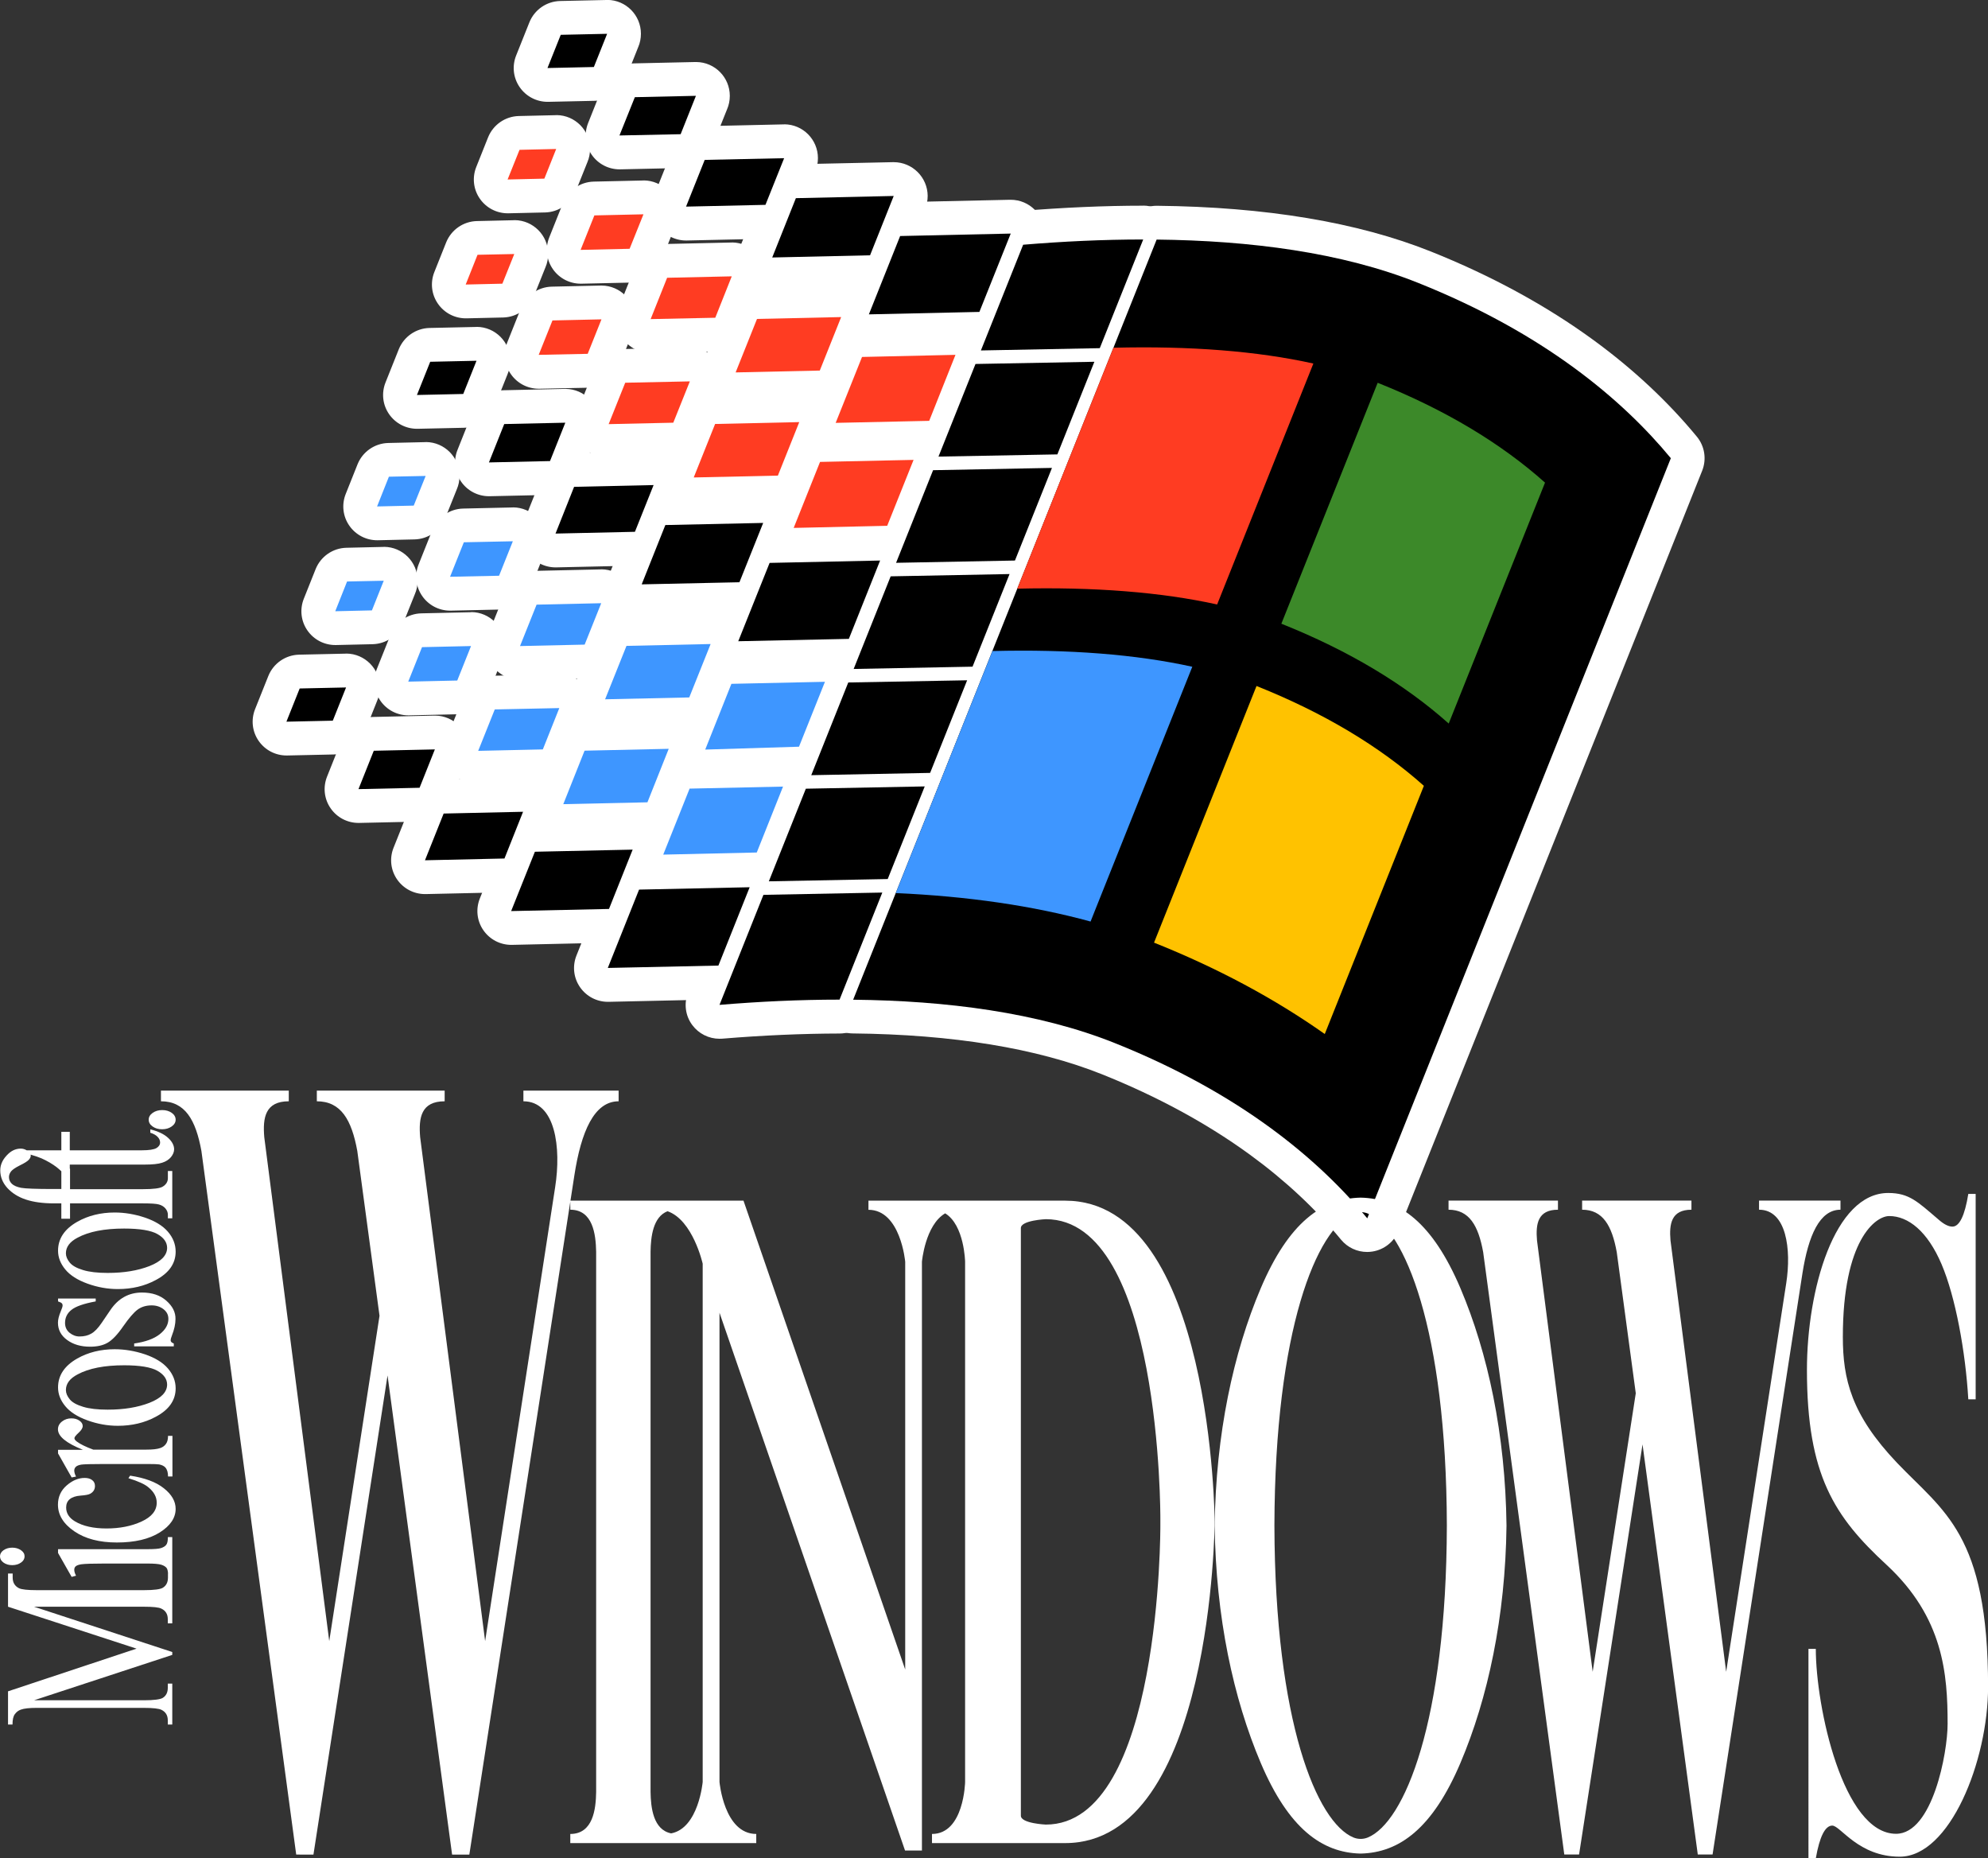 <?xml version="1.0" encoding="utf-8"?>
<!-- Generator: Adobe Illustrator 26.5.0, SVG Export Plug-In . SVG Version: 6.00 Build 0)  -->
<svg version="1.1" id="Layer_1" xmlns="http://www.w3.org/2000/svg" xmlns:xlink="http://www.w3.org/1999/xlink" x="0px" y="0px"
	 viewBox="0 0 2353 2199" style="enable-background:new 0 0 2353 2199;" xml:space="preserve">
<rect x="0" y="0" width="2353" height="2199" fill="#333333" stroke="none"/>
<style type="text/css">
	.st0{display:none;}
	.st1{display:inline;}
	.st2{fill:none;stroke:#231F20;stroke-width:1.902;stroke-miterlimit:10;}
	.st3{fill:#3E96FF;}
	.st4{fill:#FF3C22;}
	.st5{fill:#3C8929;}
	.st6{fill:#FFC200;}
	.st7{fill:none;stroke:#231F20;stroke-width:1.227;stroke-miterlimit:10;}
	.st8{fill:none;stroke:#231F20;stroke-width:1.631;stroke-miterlimit:10;}
	.st9{fill:none;stroke:#231F20;stroke-width:1.551;stroke-miterlimit:10;}
	.st10{fill:none;stroke:#231F20;stroke-width:4.184;stroke-miterlimit:10;}
	.st11{fill:none;stroke:#231F20;stroke-width:4.4;stroke-miterlimit:10;}
	.st12{fill:none;stroke:#231F20;stroke-width:3.807;stroke-miterlimit:10;}
	.st13{fill:#FFFFFF;}
</style>
<g>
	<g>
		<g>
			<path class="st13" d="M719.4,1165.4c-6.5,0-12.7-3.2-16.4-8.6c-3.8-5.5-4.6-12.6-2.1-18.8l37-92.7c3-7.4,10.1-12.4,18.1-12.6
				l130.9-2.9c0.1,0,0.3,0,0.4,0c6.5,0,12.7,3.2,16.4,8.6c3.8,5.5,4.6,12.6,2.1,18.8l-37,92.7c-3,7.4-10.1,12.4-18.1,12.6
				l-130.9,2.9C719.7,1165.4,719.5,1165.4,719.4,1165.4z"/>
			<path class="st13" d="M887.3,1049.9L887.3,1049.9 M887.3,1049.9l-37,92.7l-130.9,2.9l37-92.7L887.3,1049.9 M887.3,1009.9
				L887.3,1009.9c-0.4,0-0.7,0-1,0l-130.7,2.9c-16,0.4-30.3,10.3-36.3,25.2l-37,92.7c-5,12.5-3.4,26.6,4.3,37.6
				c7.5,10.8,19.8,17.2,32.9,17.2c0.3,0,0.6,0,0.9,0l130.9-2.9c16-0.4,30.3-10.3,36.3-25.2l36.7-91.8c2.1-4.8,3.2-10.2,3.2-15.8
				C927.3,1027.8,909.4,1009.9,887.3,1009.9L887.3,1009.9z M887.3,1089.9L887.3,1089.9L887.3,1089.9L887.3,1089.9z"/>
		</g>
		<g>
			<path class="st13" d="M424.3,953.8c-6.5,0-12.7-3.2-16.4-8.6c-3.8-5.5-4.6-12.6-2.1-18.8l18.1-45.4c3-7.4,10.1-12.4,18.1-12.6
				l72.3-1.6c0.1,0,0.3,0,0.4,0c6.5,0,12.7,3.2,16.4,8.6c3.8,5.5,4.6,12.6,2.1,18.8l-18.1,45.4c-3,7.4-10.1,12.4-18.1,12.6
				l-72.3,1.6C424.5,953.8,424.4,953.8,424.3,953.8z"/>
			<path class="st13" d="M514.7,886.8L514.7,886.8 M514.7,886.8l-18.1,45.4l-72.3,1.6l18.1-45.4L514.7,886.8 M514.7,846.8
				c-0.2,0-0.3,0-0.5,0c0,0,0,0,0,0c0,0,0,0,0,0c-0.2,0-0.3,0-0.5,0l-72.2,1.6c-16,0.4-30.3,10.3-36.3,25.2L387.1,919
				c-5,12.5-3.4,26.6,4.3,37.6c7.5,10.8,19.8,17.2,32.9,17.2c0.3,0,0.6,0,0.9,0l72.3-1.6c16-0.4,30.3-10.3,36.3-25.2l17.8-44.4
				c2.1-4.8,3.2-10.2,3.2-15.8c0-21.9-17.7-39.8-39.6-40C515,846.8,514.8,846.8,514.7,846.8L514.7,846.8z M514.7,926.8L514.7,926.8
				L514.7,926.8L514.7,926.8z"/>
		</g>
		<g>
			<path class="st13" d="M339,874c-6.5,0-12.7-3.2-16.4-8.6c-3.8-5.5-4.6-12.6-2.1-18.8l15.7-39.3c3-7.4,10.1-12.4,18.1-12.6
				l54.8-1.2c0.1,0,0.3,0,0.4,0c6.5,0,12.7,3.2,16.4,8.6c3.8,5.5,4.6,12.6,2.1,18.8l-15.7,39.3c-3,7.4-10.1,12.4-18.1,12.6
				l-54.8,1.2C339.3,874,339.2,874,339,874z"/>
			<path class="st13" d="M409.6,813.5L409.6,813.5 M409.6,813.5l-15.7,39.3L339,854l15.7-39.3L409.6,813.5 M409.6,773.5
				c-0.2,0-0.3,0-0.5,0c0,0,0,0,0,0c0,0,0,0,0,0c-0.2,0-0.3,0-0.5,0l-54.7,1.2c-16,0.4-30.3,10.3-36.3,25.2l-15.7,39.3
				c-5,12.5-3.4,26.6,4.3,37.6c7.5,10.8,19.8,17.2,32.9,17.2c0.3,0,0.6,0,0.9,0l54.8-1.2c16-0.4,30.3-10.3,36.3-25.2l15.3-38.4
				c2.1-4.8,3.2-10.2,3.2-15.8c0-21.9-17.7-39.8-39.6-40C409.9,773.5,409.7,773.5,409.6,773.5L409.6,773.5z M409.6,853.5
				L409.6,853.5L409.6,853.5L409.6,853.5z"/>
		</g>
		<g>
			<path class="st13" d="M503,1038c-6.5,0-12.7-3.2-16.4-8.6c-3.8-5.5-4.6-12.6-2.1-18.8l22.1-55.3c3-7.4,10.1-12.4,18.1-12.6
				l94-2.1c0.1,0,0.3,0,0.4,0c6.5,0,12.7,3.2,16.4,8.6c3.8,5.5,4.6,12.6,2.1,18.8l-22.1,55.3c-3,7.4-10.1,12.4-18.1,12.6l-94,2.1
				C503.3,1038,503.2,1038,503,1038z"/>
			<path class="st13" d="M619.1,960.6L619.1,960.6 M619.1,960.6l-22.1,55.3l-94,2.1l22.1-55.3L619.1,960.6 M619.1,920.6
				c-0.2,0-0.3,0-0.5,0c0,0,0,0,0,0c0,0,0,0,0,0c-0.2,0-0.3,0-0.5,0l-93.9,2.1c-16,0.4-30.3,10.3-36.3,25.2l-22.1,55.3
				c-5,12.5-3.4,26.6,4.3,37.6c7.5,10.8,19.8,17.2,32.9,17.2c0.3,0,0.6,0,0.9,0l94-2.1c16-0.4,30.3-10.3,36.3-25.2l21.7-54.4
				c2.1-4.8,3.2-10.2,3.2-15.8c0-21.9-17.7-39.8-39.6-40C619.4,920.6,619.3,920.6,619.1,920.6L619.1,920.6z M619.1,1000.6
				L619.1,1000.6L619.1,1000.6L619.1,1000.6z"/>
		</g>
		<g>
			<path class="st13" d="M605,1098.1c-6.5,0-12.7-3.2-16.4-8.6c-3.8-5.5-4.6-12.6-2.1-18.8l28-70.2c3-7.4,10.1-12.4,18.1-12.6
				l115.8-2.6c0.1,0,0.3,0,0.4,0c6.5,0,12.7,3.2,16.4,8.6c3.8,5.5,4.6,12.6,2.1,18.8l-28,70.2c-3,7.4-10.1,12.4-18.1,12.6
				l-115.8,2.6C605.3,1098.1,605.2,1098.1,605,1098.1z"/>
			<path class="st13" d="M748.8,1005.4L748.8,1005.4 M748.8,1005.4l-28,70.2l-115.8,2.6l28-70.2L748.8,1005.4 M748.8,965.4
				L748.8,965.4c-0.4,0-0.7,0-1,0l-115.6,2.5c-16,0.4-30.3,10.3-36.3,25.2l-28,70.2c-5,12.5-3.4,26.6,4.3,37.6
				c7.5,10.8,19.8,17.2,32.9,17.2c0.3,0,0.6,0,0.9,0l115.8-2.6c16-0.4,30.3-10.3,36.3-25.2l27.7-69.3c2.1-4.8,3.2-10.2,3.2-15.8
				C788.8,983.3,770.9,965.4,748.8,965.4L748.8,965.4z M748.8,1045.4L748.8,1045.4L748.8,1045.4L748.8,1045.4z"/>
		</g>
		<g>
			<path class="st13" d="M873.8,778.8c-6.5,0-12.7-3.2-16.4-8.6c-3.8-5.5-4.6-12.6-2.1-18.8l37-92.7c3-7.4,10.1-12.4,18.1-12.6
				l130.9-2.9c0.1,0,0.3,0,0.4,0c6.5,0,12.7,3.2,16.4,8.6c3.8,5.5,4.6,12.6,2.1,18.8l-37,92.7c-3,7.4-10.1,12.4-18.1,12.6
				l-130.9,2.9C874.1,778.8,874,778.8,873.8,778.8z"/>
			<path class="st13" d="M1041.7,663.3L1041.7,663.3 M1041.7,663.3l-37,92.7l-130.9,2.9l37-92.7L1041.7,663.3 M1041.7,623.3
				L1041.7,623.3c-0.4,0-0.7,0-1,0L910,626.2c-16,0.4-30.3,10.3-36.3,25.2l-37,92.7c-5,12.5-3.4,26.6,4.3,37.6
				c7.5,10.8,19.8,17.2,32.9,17.2c0.3,0,0.6,0,0.9,0l130.9-2.9c16-0.4,30.3-10.3,36.3-25.2l36.7-91.8c2.1-4.8,3.2-10.2,3.2-15.8
				C1081.7,641.2,1063.8,623.3,1041.7,623.3L1041.7,623.3z M1041.7,703.3L1041.7,703.3L1041.7,703.3L1041.7,703.3z"/>
		</g>
		<g>
			<path class="st13" d="M578.7,567.2c-6.5,0-12.7-3.2-16.4-8.6c-3.8-5.5-4.6-12.6-2.1-18.8l18.1-45.4c3-7.4,10.1-12.4,18.1-12.6
				l72.3-1.6c0.1,0,0.3,0,0.4,0c6.5,0,12.7,3.2,16.4,8.6c3.8,5.5,4.6,12.6,2.1,18.8L669.6,553c-3,7.4-10.1,12.4-18.1,12.6l-72.3,1.6
				C579,567.2,578.8,567.2,578.7,567.2z"/>
			<path class="st13" d="M669.1,500.2L669.1,500.2 M669.1,500.2L651,545.6l-72.3,1.6l18.1-45.4L669.1,500.2 M669.1,460.2
				c-0.2,0-0.3,0-0.5,0c0,0,0,0,0,0c0,0,0,0,0,0c-0.2,0-0.3,0-0.5,0l-72.2,1.6c-16,0.4-30.3,10.3-36.3,25.2l-18.1,45.4
				c-5,12.5-3.4,26.6,4.3,37.6c7.5,10.8,19.8,17.2,32.9,17.2c0.3,0,0.6,0,0.9,0l72.3-1.6c16-0.4,30.3-10.3,36.3-25.2l17.8-44.4
				c2.1-4.8,3.2-10.2,3.2-15.8c0-21.9-17.7-39.8-39.6-40C669.4,460.2,669.3,460.2,669.1,460.2L669.1,460.2z M669.1,540.2
				L669.1,540.2L669.1,540.2L669.1,540.2z"/>
		</g>
		<g>
			<path class="st13" d="M493.5,487.4c-6.5,0-12.7-3.2-16.4-8.6c-3.8-5.5-4.6-12.6-2.1-18.8l15.7-39.3c3-7.4,10.1-12.4,18.1-12.6
				l54.8-1.2c0.1,0,0.3,0,0.4,0c6.5,0,12.7,3.2,16.4,8.6c3.8,5.5,4.6,12.6,2.1,18.8l-15.7,39.3c-3,7.4-10.1,12.4-18.1,12.6
				l-54.8,1.2C493.8,487.4,493.6,487.4,493.5,487.4z"/>
			<path class="st13" d="M564,426.9L564,426.9 M564,426.9l-15.7,39.3l-54.8,1.2l15.7-39.3L564,426.9 M564,386.9c-0.2,0-0.3,0-0.5,0
				c0,0,0,0,0,0c0,0,0,0,0,0c-0.2,0-0.3,0-0.5,0l-54.7,1.2c-16,0.4-30.3,10.3-36.3,25.2l-15.7,39.3c-5,12.5-3.4,26.6,4.3,37.6
				c7.5,10.8,19.8,17.2,32.9,17.2c0.3,0,0.6,0,0.9,0l54.8-1.2c16-0.4,30.3-10.3,36.3-25.2l15.3-38.4c2.1-4.8,3.2-10.2,3.2-15.8
				c0-21.9-17.7-39.8-39.6-40C564.3,386.9,564.2,386.9,564,386.9L564,386.9z M564,466.9L564,466.9L564,466.9L564,466.9z"/>
		</g>
		<g>
			<path class="st13" d="M657.4,651.4c-6.5,0-12.7-3.2-16.4-8.6c-3.8-5.5-4.6-12.6-2.1-18.8l22.1-55.3c3-7.4,10.1-12.4,18.1-12.6
				l94-2.1c0.1,0,0.3,0,0.4,0c6.5,0,12.7,3.2,16.4,8.6c3.8,5.5,4.6,12.6,2.1,18.8l-22.1,55.3c-3,7.4-10.1,12.4-18.1,12.6l-94,2.1
				C657.7,651.4,657.6,651.4,657.4,651.4z"/>
			<path class="st13" d="M773.6,574L773.6,574 M773.6,574l-22.1,55.3l-94,2.1l22.1-55.3L773.6,574 M773.6,534c-0.2,0-0.3,0-0.5,0
				c0,0,0,0,0,0c0,0,0,0,0,0c-0.2,0-0.3,0-0.5,0l-93.9,2.1c-16,0.4-30.3,10.3-36.3,25.2l-22.1,55.3c-5,12.5-3.4,26.6,4.3,37.6
				c7.5,10.8,19.8,17.2,32.9,17.2c0.3,0,0.6,0,0.9,0l94-2.1c16-0.4,30.3-10.3,36.3-25.2l21.7-54.4c2.1-4.8,3.2-10.2,3.2-15.8
				c0-21.9-17.7-39.8-39.6-40C773.9,534,773.7,534,773.6,534L773.6,534z M773.6,614L773.6,614L773.6,614L773.6,614z"/>
		</g>
		<g>
			<path class="st13" d="M759.5,711.5c-6.5,0-12.7-3.2-16.4-8.6c-3.8-5.5-4.6-12.6-2.1-18.8l28-70.2c3-7.4,10.1-12.4,18.1-12.6
				l115.8-2.6c0.1,0,0.3,0,0.4,0c6.5,0,12.7,3.2,16.4,8.6c3.8,5.5,4.6,12.6,2.1,18.8l-28,70.2c-3,7.4-10.1,12.4-18.1,12.6
				l-115.8,2.6C759.8,711.5,759.6,711.5,759.5,711.5z"/>
			<path class="st13" d="M903.3,618.8L903.3,618.8 M903.3,618.8l-28,70.2l-115.8,2.6l28-70.2L903.3,618.8 M903.3,578.8L903.3,578.8
				c-0.4,0-0.7,0-1,0l-115.6,2.5c-16,0.4-30.3,10.3-36.3,25.2l-28,70.2c-5,12.5-3.4,26.6,4.3,37.6c7.5,10.8,19.8,17.2,32.9,17.2
				c0.3,0,0.6,0,0.9,0l115.8-2.6c16-0.4,30.3-10.3,36.3-25.2l27.7-69.3c2.1-4.8,3.2-10.2,3.2-15.8
				C943.3,596.7,925.4,578.8,903.3,578.8L903.3,578.8z M903.3,658.8L903.3,658.8L903.3,658.8L903.3,658.8z"/>
		</g>
		<g>
			<path class="st13" d="M834.6,907c-6.5,0-12.6-3.2-16.4-8.5c-3.9-5.5-4.7-12.6-2.2-18.9l31.1-77.8c3-7.4,10.1-12.4,18.1-12.6
				l110.7-2.4c0.1,0,0.3,0,0.4,0c6.5,0,12.7,3.2,16.4,8.6c3.8,5.5,4.6,12.6,2.1,18.8L964.3,891c-3,7.4-10,12.3-18,12.6L835.3,907
				C835.1,907,834.9,907,834.6,907z"/>
			<path class="st13" d="M976.4,806.8L976.4,806.8 M976.4,806.8l-30.7,76.8L834.7,887l31.1-77.8L976.4,806.8 M976.4,766.8
				L976.4,766.8c-0.4,0-0.7,0-1,0l-110.5,2.4c-16,0.4-30.3,10.3-36.3,25.2l-31.1,77.8c-5,12.5-3.4,26.7,4.4,37.8
				c7.5,10.7,19.7,17.1,32.8,17.1c0.4,0,0.8,0,1.2,0l111.1-3.4c15.9-0.5,30-10.4,35.9-25.1l30.3-75.9c2.1-4.8,3.2-10.2,3.2-15.8
				C1016.4,784.7,998.5,766.8,976.4,766.8L976.4,766.8z M976.4,846.8L976.4,846.8L976.4,846.8L976.4,846.8z"/>
		</g>
		<g>
			<path class="st13" d="M532.7,702.5c-6.5,0-12.7-3.2-16.4-8.6c-3.8-5.5-4.6-12.6-2.1-18.8l16.3-40.8c3-7.4,10.1-12.4,18.1-12.6
				l58-1.3c0.1,0,0.3,0,0.4,0c6.5,0,12.7,3.2,16.4,8.6c3.8,5.5,4.6,12.6,2.1,18.8l-16.3,40.8c-3,7.4-10.1,12.4-18.1,12.6l-58,1.3
				C533,702.5,532.8,702.5,532.7,702.5z"/>
			<path class="st13" d="M607,640.5L607,640.5 M607,640.5l-16.3,40.8l-58,1.3l16.3-40.8L607,640.5 M607,600.5c-0.1,0-0.3,0-0.4,0
				c-0.2,0-0.4,0-0.6,0l-57.9,1.3c-16,0.4-30.3,10.3-36.3,25.2l-16.3,40.8c-5,12.5-3.4,26.6,4.3,37.6c7.5,10.8,19.8,17.2,32.9,17.2
				c0.3,0,0.6,0,0.9,0l58-1.3c16-0.4,30.3-10.3,36.3-25.2l15.9-39.9c2.1-4.8,3.2-10.2,3.2-15.8c0-21.9-17.7-39.8-39.6-40
				C607.3,600.5,607.2,600.5,607,600.5L607,600.5z M607,680.5L607,680.5L607,680.5L607,680.5z"/>
		</g>
		<g>
			<path class="st13" d="M446.3,619.3c-6.5,0-12.7-3.2-16.4-8.6c-3.8-5.5-4.6-12.6-2.1-18.8l14-35.1c3-7.4,10.1-12.4,18.1-12.6
				l43.4-1c0.1,0,0.3,0,0.4,0c6.5,0,12.7,3.2,16.4,8.6c3.8,5.5,4.6,12.6,2.1,18.8l-14,35.1c-3,7.4-10.1,12.4-18.1,12.6l-43.4,1
				C446.6,619.2,446.4,619.3,446.3,619.3z"/>
			<path class="st13" d="M503.8,563.2L503.8,563.2 M503.8,563.2l-14,35.1l-43.4,1l14-35.1L503.8,563.2 M503.8,523.2
				c-0.1,0-0.3,0-0.4,0c-0.2,0-0.4,0-0.6,0l-43.3,1c-16,0.4-30.3,10.3-36.3,25.2l-14,35.1c-5,12.5-3.4,26.6,4.3,37.6
				c7.5,10.8,19.8,17.2,32.9,17.2c0.3,0,0.6,0,0.9,0l43.4-1c16-0.4,30.3-10.3,36.3-25.2l13.7-34.2c2.1-4.8,3.2-10.2,3.2-15.8
				c0-21.9-17.7-39.8-39.6-40C504.1,523.2,503.9,523.2,503.8,523.2L503.8,523.2z M503.8,603.2L503.8,603.2L503.8,603.2L503.8,603.2z
				"/>
		</g>
		<g>
			<path class="st13" d="M615.5,784.5c-6.5,0-12.7-3.2-16.4-8.6c-3.8-5.5-4.6-12.6-2.1-18.8l19.6-49c3-7.4,10.1-12.4,18.1-12.6
				l76.5-1.7c0.1,0,0.3,0,0.4,0c6.5,0,12.7,3.2,16.4,8.6c3.8,5.5,4.6,12.6,2.1,18.8l-19.6,49c-3,7.4-10.1,12.4-18.1,12.6l-76.5,1.7
				C615.8,784.5,615.7,784.5,615.5,784.5z"/>
			<path class="st13" d="M711.6,713.8L711.6,713.8 M711.6,713.8l-19.6,49l-76.5,1.7l19.6-49L711.6,713.8 M711.6,673.8
				c-0.2,0-0.3,0-0.5,0c0,0,0,0,0,0c0,0,0,0,0,0c-0.2,0-0.3,0-0.5,0l-76.4,1.7c-16,0.4-30.3,10.3-36.3,25.2l-19.6,49
				c-5,12.5-3.4,26.6,4.3,37.6c7.5,10.8,19.8,17.2,32.9,17.2c0.3,0,0.6,0,0.9,0l76.5-1.7c16-0.4,30.3-10.3,36.3-25.2l19.2-48.1
				c2.1-4.8,3.2-10.2,3.2-15.8c0-21.9-17.7-39.8-39.6-40C711.9,673.8,711.7,673.8,711.6,673.8L711.6,673.8z M711.6,753.8
				L711.6,753.8L711.6,753.8L711.6,753.8z"/>
		</g>
		<g>
			<path class="st13" d="M716.2,847.5c-6.5,0-12.7-3.2-16.4-8.6c-3.8-5.5-4.6-12.6-2.1-18.8l25.3-63.3c3-7.4,10.1-12.4,18.1-12.6
				l99.6-2.2c0.1,0,0.3,0,0.4,0c6.5,0,12.7,3.2,16.4,8.6c3.8,5.5,4.6,12.6,2.1,18.8l-25.3,63.3c-3,7.4-10.1,12.4-18.1,12.6
				l-99.6,2.2C716.5,847.5,716.3,847.5,716.2,847.5z"/>
			<path class="st13" d="M841.1,762.1L841.1,762.1 M841.1,762.1l-25.3,63.3l-99.6,2.2l25.3-63.3L841.1,762.1 M841.1,722.1
				L841.1,722.1c-0.4,0-0.7,0-1,0l-99.4,2.2c-16,0.4-30.3,10.3-36.3,25.2l-25.3,63.3c-5,12.5-3.4,26.6,4.3,37.6
				c7.5,10.8,19.8,17.2,32.9,17.2c0.3,0,0.6,0,0.9,0l99.6-2.2c16-0.4,30.3-10.3,36.3-25.2l24.9-62.4c2.1-4.8,3.2-10.2,3.2-15.8
				C881.1,740,863.2,722.1,841.1,722.1L841.1,722.1z M841.1,802.1L841.1,802.1L841.1,802.1L841.1,802.1z"/>
		</g>
		<g>
			<path class="st13" d="M785,1031.3c-6.5,0-12.7-3.2-16.4-8.6c-3.8-5.5-4.6-12.6-2.1-18.8l31.2-78c3-7.4,10.1-12.4,18.1-12.6
				l110.7-2.4c0.1,0,0.3,0,0.4,0c6.5,0,12.7,3.2,16.4,8.6c3.8,5.5,4.6,12.6,2.1,18.8l-31.2,78c-3,7.4-10.1,12.4-18.1,12.6
				l-110.7,2.4C785.3,1031.3,785.1,1031.3,785,1031.3z"/>
			<path class="st13" d="M926.8,930.8L926.8,930.8 M926.8,930.8l-31.2,78l-110.7,2.4l31.2-78L926.8,930.8 M926.8,890.8L926.8,890.8
				c-0.4,0-0.7,0-1,0l-110.5,2.4c-16,0.4-30.3,10.3-36.3,25.2l-31.2,78c-5,12.5-3.4,26.6,4.3,37.6c7.5,10.8,19.8,17.2,32.9,17.2
				c0.3,0,0.6,0,0.9,0l110.7-2.4c16-0.4,30.3-10.3,36.3-25.2l30.8-77.1c2.1-4.8,3.2-10.2,3.2-15.8
				C966.8,908.7,948.9,890.8,926.8,890.8L926.8,890.8z M926.8,970.8L926.8,970.8L926.8,970.8L926.8,970.8z"/>
		</g>
		<g>
			<path class="st13" d="M483.2,826.6c-6.5,0-12.7-3.2-16.4-8.6c-3.8-5.5-4.6-12.6-2.1-18.8l16.3-40.8c3-7.4,10.1-12.4,18.1-12.6
				l58-1.3c0.1,0,0.3,0,0.4,0c6.5,0,12.7,3.2,16.4,8.6c3.8,5.5,4.6,12.6,2.1,18.8l-16.3,40.8c-3,7.4-10.1,12.4-18.1,12.6l-58,1.3
				C483.5,826.6,483.3,826.6,483.2,826.6z"/>
			<path class="st13" d="M557.5,764.5L557.5,764.5 M557.5,764.5l-16.3,40.8l-58,1.3l16.3-40.8L557.5,764.5 M557.5,724.5
				c-0.1,0-0.3,0-0.4,0c-0.2,0-0.4,0-0.6,0l-57.9,1.3c-16,0.4-30.3,10.3-36.3,25.2L446,791.7c-5,12.5-3.4,26.6,4.3,37.6
				c7.5,10.8,19.8,17.2,32.9,17.2c0.3,0,0.6,0,0.9,0l58-1.3c16-0.4,30.3-10.3,36.3-25.2l15.9-39.9c2.1-4.8,3.2-10.2,3.2-15.8
				c0-21.9-17.7-39.8-39.6-40C557.8,724.5,557.6,724.5,557.5,724.5L557.5,724.5z M557.5,804.5L557.5,804.5L557.5,804.5L557.5,804.5z
				"/>
		</g>
		<g>
			<path class="st13" d="M396.8,743.3c-6.5,0-12.7-3.2-16.4-8.6c-3.8-5.5-4.6-12.6-2.1-18.8l14-35.1c3-7.4,10.1-12.4,18.1-12.6
				l43.4-1c0.1,0,0.3,0,0.4,0c6.5,0,12.7,3.2,16.4,8.6c3.8,5.5,4.6,12.6,2.1,18.8l-14,35.1c-3,7.4-10.1,12.4-18.1,12.6l-43.4,1
				C397.1,743.3,396.9,743.3,396.8,743.3z"/>
			<path class="st13" d="M454.2,687.2L454.2,687.2 M454.2,687.2l-14,35.1l-43.4,1l14-35.1L454.2,687.2 M454.2,647.2
				c-0.1,0-0.3,0-0.4,0c-0.2,0-0.4,0-0.6,0l-43.3,1c-16,0.4-30.3,10.3-36.3,25.2l-14,35.1c-5,12.5-3.4,26.6,4.3,37.6
				c7.5,10.8,19.8,17.2,32.9,17.2c0.3,0,0.6,0,0.9,0l43.4-1c16-0.4,30.3-10.3,36.3-25.2l13.7-34.2c2.1-4.8,3.2-10.2,3.2-15.8
				c0-21.9-17.7-39.8-39.6-40C454.5,647.2,454.4,647.2,454.2,647.2L454.2,647.2z M454.2,727.2L454.2,727.2L454.2,727.2L454.2,727.2z
				"/>
		</g>
		<g>
			<path class="st13" d="M566,908.5c-6.5,0-12.7-3.2-16.4-8.6c-3.8-5.5-4.6-12.6-2.1-18.8l19.6-49c3-7.4,10.1-12.4,18.1-12.6
				l76.5-1.7c0.1,0,0.3,0,0.4,0c6.5,0,12.7,3.2,16.4,8.6c3.8,5.5,4.6,12.6,2.1,18.8l-19.6,49c-3,7.4-10.1,12.4-18.1,12.6l-76.5,1.7
				C566.3,908.5,566.1,908.5,566,908.5z"/>
			<path class="st13" d="M662,837.9L662,837.9 M662,837.9l-19.6,49l-76.5,1.7l19.6-49L662,837.9 M662,797.9c-0.2,0-0.3,0-0.5,0
				c0,0,0,0,0,0c0,0,0,0,0,0c-0.2,0-0.3,0-0.5,0l-76.4,1.7c-16,0.4-30.3,10.3-36.3,25.2l-19.6,49c-5,12.5-3.4,26.6,4.3,37.6
				c7.5,10.8,19.8,17.2,32.9,17.2c0.3,0,0.6,0,0.9,0l76.5-1.7c16-0.4,30.3-10.3,36.3-25.2l19.2-48.1c2.1-4.8,3.2-10.2,3.2-15.8
				c0-21.9-17.7-39.8-39.6-40C662.3,797.9,662.2,797.9,662,797.9L662,797.9z M662,877.9L662,877.9L662,877.9L662,877.9z"/>
		</g>
		<g>
			<path class="st13" d="M666.7,971.6c-6.5,0-12.7-3.2-16.4-8.6c-3.8-5.5-4.6-12.6-2.1-18.8l25.3-63.3c3-7.4,10.1-12.4,18.1-12.6
				l99.6-2.2c0.1,0,0.3,0,0.4,0c6.5,0,12.7,3.2,16.4,8.6c3.8,5.5,4.6,12.6,2.1,18.8l-25.3,63.3c-3,7.4-10.1,12.4-18.1,12.6
				l-99.6,2.2C666.9,971.6,666.8,971.6,666.7,971.6z"/>
			<path class="st13" d="M791.5,886.1L791.5,886.1 M791.5,886.1l-25.3,63.3l-99.6,2.2l25.3-63.3L791.5,886.1 M791.5,846.1
				L791.5,846.1c-0.4,0-0.7,0-1,0l-99.4,2.2c-16,0.4-30.3,10.3-36.3,25.2l-25.3,63.3c-5,12.5-3.4,26.6,4.3,37.6
				c7.5,10.8,19.8,17.2,32.9,17.2c0.3,0,0.6,0,0.9,0l99.6-2.2c16-0.4,30.3-10.3,36.3-25.2l24.9-62.4c2.1-4.8,3.2-10.2,3.2-15.8
				C831.5,864,813.6,846.1,791.5,846.1L791.5,846.1z M791.5,926.1L791.5,926.1L791.5,926.1L791.5,926.1z"/>
		</g>
		<g>
			<path class="st13" d="M939.4,644.7c-6.5,0-12.7-3.2-16.4-8.6c-3.8-5.5-4.6-12.6-2.1-18.8l31.2-78c3-7.4,10.1-12.4,18.1-12.6
				l110.7-2.4c0.1,0,0.3,0,0.4,0c6.5,0,12.7,3.2,16.4,8.6c3.8,5.5,4.6,12.6,2.1,18.8l-31.2,78c-3,7.4-10.1,12.4-18.1,12.6
				l-110.7,2.4C939.7,644.7,939.6,644.7,939.4,644.7z"/>
			<path class="st13" d="M1081.3,544.2L1081.3,544.2 M1081.3,544.2l-31.2,78l-110.7,2.4l31.2-78L1081.3,544.2 M1081.3,504.2
				L1081.3,504.2c-0.4,0-0.7,0-1,0l-110.5,2.4c-16,0.4-30.3,10.3-36.3,25.2l-31.2,78c-5,12.5-3.4,26.6,4.3,37.6
				c7.5,10.8,19.8,17.2,32.9,17.2c0.3,0,0.6,0,0.9,0l110.7-2.4c16-0.4,30.3-10.3,36.3-25.2l30.8-77.1c2.1-4.8,3.2-10.2,3.2-15.8
				C1121.3,522.1,1103.4,504.2,1081.3,504.2L1081.3,504.2z M1081.3,584.2L1081.3,584.2L1081.3,584.2L1081.3,584.2z"/>
		</g>
		<g>
			<path class="st13" d="M637.6,439.9c-6.6,0-12.7-3.2-16.4-8.6c-3.8-5.5-4.6-12.6-2.1-18.8l16.3-40.8c3-7.4,10.1-12.4,18.1-12.6
				l58-1.3c0.1,0,0.3,0,0.4,0c6.5,0,12.7,3.2,16.4,8.6c3.8,5.5,4.6,12.6,2.1,18.8l-16.3,40.8c-3,7.5-10.1,12.4-18.2,12.6l-58,1.2
				C637.9,439.9,637.8,439.9,637.6,439.9z"/>
			<path class="st13" d="M711.9,377.9L711.9,377.9 M711.9,377.9l-16.3,40.8l-58,1.2l16.3-40.8L711.9,377.9 M711.9,337.9
				c-0.2,0-0.3,0-0.5,0c0,0,0,0,0,0c0,0,0,0,0,0c-0.2,0-0.3,0-0.5,0l-57.9,1.3c-16,0.4-30.3,10.3-36.3,25.2l-16.3,40.8
				c-5,12.5-3.4,26.6,4.3,37.6c7.5,10.8,19.8,17.2,32.9,17.2c0.3,0,0.6,0,0.8,0l58-1.2c16.1-0.3,30.3-10.2,36.3-25.2l15.9-39.9
				c2.1-4.8,3.2-10.2,3.2-15.8c0-21.9-17.7-39.8-39.6-40C712.2,337.9,712.1,337.9,711.9,337.9L711.9,337.9z M711.9,417.9
				L711.9,417.9L711.9,417.9L711.9,417.9z"/>
		</g>
		<g>
			<path class="st13" d="M551.2,356.7c-6.5,0-12.7-3.2-16.4-8.6c-3.8-5.5-4.6-12.6-2.1-18.8l14-35.1c3-7.4,10.1-12.4,18.1-12.6
				l43.4-1c0.1,0,0.3,0,0.4,0c6.5,0,12.7,3.2,16.4,8.6c3.8,5.5,4.6,12.6,2.1,18.8l-14,35.1c-3,7.4-10.1,12.4-18.1,12.6l-43.4,1
				C551.5,356.7,551.3,356.7,551.2,356.7z"/>
			<path class="st13" d="M608.7,300.6L608.7,300.6 M608.7,300.6l-14,35.1l-43.4,1l14-35.1L608.7,300.6 M608.7,260.6
				c-0.2,0-0.3,0-0.5,0c0,0,0,0,0,0c0,0,0,0,0,0c-0.2,0-0.3,0-0.5,0l-43.3,1c-16,0.4-30.3,10.3-36.3,25.2l-14,35.1
				c-5,12.5-3.4,26.6,4.3,37.6c7.5,10.8,19.8,17.2,32.9,17.2c0.3,0,0.6,0,0.9,0l43.4-1c16-0.4,30.3-10.3,36.3-25.2l13.7-34.2
				c2.1-4.8,3.2-10.2,3.2-15.8c0-21.9-17.7-39.8-39.6-40C609,260.6,608.8,260.6,608.7,260.6L608.7,260.6z M608.7,340.6L608.7,340.6
				L608.7,340.6L608.7,340.6z"/>
		</g>
		<g>
			<path class="st13" d="M720.4,521.9c-6.5,0-12.7-3.2-16.4-8.6c-3.8-5.5-4.6-12.6-2.1-18.8l19.6-49c3-7.4,10.1-12.4,18.1-12.6
				l76.5-1.7c0.1,0,0.3,0,0.4,0c6.5,0,12.7,3.2,16.4,8.6c3.8,5.5,4.6,12.6,2.1,18.8l-19.6,49c-3,7.4-10.1,12.4-18.1,12.6l-76.5,1.7
				C720.7,521.9,720.6,521.9,720.4,521.9z"/>
			<path class="st13" d="M816.5,451.3L816.5,451.3 M816.5,451.3l-19.6,49l-76.5,1.7l19.6-49L816.5,451.3 M816.5,411.3
				c-0.2,0-0.3,0-0.5,0c0,0,0,0,0,0c0,0,0,0,0,0c-0.2,0-0.3,0-0.5,0l-76.4,1.7c-16,0.4-30.3,10.3-36.3,25.2l-19.6,49
				c-5,12.5-3.4,26.6,4.3,37.6c7.5,10.8,19.8,17.2,32.9,17.2c0.3,0,0.6,0,0.9,0l76.5-1.7c16-0.4,30.3-10.3,36.3-25.2l19.2-48.1
				c2.1-4.8,3.2-10.2,3.2-15.8c0-21.9-17.7-39.8-39.6-40C816.8,411.3,816.6,411.3,816.5,411.3L816.5,411.3z M816.5,491.3
				L816.5,491.3L816.5,491.3L816.5,491.3z"/>
		</g>
		<g>
			<path class="st13" d="M821.1,585c-6.5,0-12.7-3.2-16.4-8.6c-3.8-5.5-4.6-12.6-2.1-18.8l25.3-63.3c3-7.4,10.1-12.4,18.1-12.6
				l99.6-2.2c0.1,0,0.3,0,0.4,0c6.5,0,12.7,3.2,16.4,8.6c3.8,5.5,4.6,12.6,2.1,18.8l-25.3,63.3c-3,7.4-10.1,12.4-18.1,12.6
				l-99.6,2.2C821.4,585,821.2,585,821.1,585z"/>
			<path class="st13" d="M946,499.5L946,499.5 M946,499.5l-25.3,63.3l-99.6,2.2l25.3-63.3L946,499.5 M946,459.5L946,459.5
				c-0.4,0-0.7,0-1,0l-99.4,2.2c-16,0.4-30.3,10.3-36.3,25.2l-25.3,63.3c-5,12.5-3.4,26.6,4.3,37.6c7.5,10.8,19.8,17.2,32.9,17.2
				c0.3,0,0.6,0,0.9,0l99.6-2.2c16-0.4,30.3-10.3,36.3-25.2l24.9-62.4c2.1-4.8,3.2-10.2,3.2-15.8C986,477.4,968.1,459.5,946,459.5
				L946,459.5z M946,539.5L946,539.5L946,539.5L946,539.5z"/>
		</g>
		<g>
			<path class="st13" d="M989.1,520.4c-6.5,0-12.7-3.2-16.4-8.6c-3.8-5.5-4.6-12.6-2.1-18.8l31.2-78c3-7.4,10.1-12.4,18.1-12.6
				l110.7-2.4c0.1,0,0.3,0,0.4,0c6.5,0,12.7,3.2,16.4,8.6c3.8,5.5,4.6,12.6,2.1,18.8l-31.2,78c-3,7.4-10.1,12.4-18.1,12.6
				l-110.7,2.4C989.4,520.4,989.2,520.4,989.1,520.4z"/>
			<path class="st13" d="M1130.9,419.9L1130.9,419.9 M1130.9,419.9l-31.2,78l-110.7,2.4l31.2-78L1130.9,419.9 M1130.9,379.9
				L1130.9,379.9c-0.4,0-0.7,0-1,0l-110.5,2.4c-16,0.4-30.3,10.3-36.3,25.2l-31.2,78c-5,12.5-3.4,26.6,4.3,37.6
				c7.5,10.8,19.8,17.2,32.9,17.2c0.3,0,0.6,0,0.9,0l110.7-2.4c16-0.4,30.3-10.3,36.3-25.2l30.8-77.1c2.1-4.8,3.2-10.2,3.2-15.8
				C1170.9,397.8,1153,379.9,1130.9,379.9L1130.9,379.9z M1130.9,459.9L1130.9,459.9L1130.9,459.9L1130.9,459.9z"/>
		</g>
		<g>
			<path class="st13" d="M687.2,315.7c-6.5,0-12.7-3.2-16.4-8.6c-3.8-5.5-4.6-12.6-2.1-18.8l16.3-40.8c3-7.4,10.1-12.4,18.1-12.6
				l58-1.3c0.1,0,0.3,0,0.4,0c6.5,0,12.7,3.2,16.4,8.6c3.8,5.5,4.6,12.6,2.1,18.8l-16.3,40.8c-3,7.4-10.1,12.4-18.1,12.6l-58,1.3
				C687.5,315.7,687.4,315.7,687.2,315.7z"/>
			<path class="st13" d="M761.6,253.6L761.6,253.6 M761.6,253.6l-16.3,40.8l-58,1.3l16.3-40.8L761.6,253.6 M761.6,213.6
				c-0.1,0-0.3,0-0.4,0c-0.2,0-0.4,0-0.6,0l-57.9,1.3c-16,0.4-30.3,10.3-36.3,25.2l-16.3,40.8c-5,12.5-3.4,26.6,4.3,37.6
				c7.5,10.8,19.8,17.2,32.9,17.2c0.3,0,0.6,0,0.9,0l58-1.3c16-0.4,30.3-10.3,36.3-25.2l15.9-39.9c2.1-4.8,3.2-10.2,3.2-15.8
				c0-21.9-17.7-39.8-39.6-40C761.8,213.6,761.7,213.6,761.6,213.6L761.6,213.6z M761.6,293.6L761.6,293.6L761.6,293.6L761.6,293.6z
				"/>
		</g>
		<g>
			<path class="st13" d="M600.8,232.4c-6.5,0-12.7-3.2-16.4-8.6c-3.8-5.5-4.6-12.6-2.1-18.8l14-35.1c3-7.4,10.1-12.4,18.1-12.6
				l43.4-1c0.1,0,0.3,0,0.4,0c6.5,0,12.7,3.2,16.4,8.6c3.8,5.5,4.6,12.6,2.1,18.8l-14,35.1c-3,7.4-10.1,12.4-18.1,12.6l-43.4,1
				C601.1,232.4,601,232.4,600.8,232.4z"/>
			<path class="st13" d="M658.3,176.3L658.3,176.3 M658.3,176.3l-14,35.1l-43.4,1l14-35.1L658.3,176.3 M658.3,136.3
				c-0.2,0-0.3,0-0.5,0c0,0,0,0,0,0c0,0,0,0,0,0c-0.2,0-0.3,0-0.5,0l-43.3,1c-16,0.4-30.3,10.3-36.3,25.2l-14,35.1
				c-5,12.5-3.4,26.6,4.3,37.6c7.5,10.8,19.8,17.2,32.9,17.2c0.3,0,0.6,0,0.9,0l43.4-1c16-0.4,30.3-10.3,36.3-25.2l13.7-34.2
				c2.1-4.8,3.2-10.2,3.2-15.8c0-21.9-17.7-39.8-39.6-40C658.6,136.3,658.5,136.3,658.3,136.3L658.3,136.3z M658.3,216.3
				L658.3,216.3L658.3,216.3L658.3,216.3z"/>
		</g>
		<g>
			<path class="st13" d="M770.1,397.6c-6.5,0-12.7-3.2-16.4-8.6c-3.8-5.5-4.6-12.6-2.1-18.8l19.6-49c3-7.4,10.1-12.4,18.1-12.6
				l76.5-1.7c0.1,0,0.3,0,0.4,0c6.5,0,12.7,3.2,16.4,8.6c3.8,5.5,4.6,12.6,2.1,18.8l-19.6,49c-3,7.4-10.1,12.4-18.1,12.6l-76.5,1.7
				C770.4,397.6,770.2,397.6,770.1,397.6z"/>
			<path class="st13" d="M866.1,327L866.1,327 M866.1,327l-19.6,49l-76.5,1.7l19.6-49L866.1,327 M866.1,287c-0.2,0-0.3,0-0.5,0
				c0,0,0,0,0,0c0,0,0,0,0,0c-0.2,0-0.3,0-0.5,0l-76.4,1.7c-16,0.4-30.3,10.3-36.3,25.2l-19.6,49c-5,12.5-3.4,26.6,4.3,37.6
				c7.5,10.8,19.8,17.2,32.9,17.2c0.3,0,0.6,0,0.9,0l76.5-1.7c16-0.4,30.3-10.3,36.3-25.2l19.2-48.1c2.1-4.8,3.2-10.2,3.2-15.8
				c0-21.9-17.7-39.8-39.6-40C866.4,287,866.3,287,866.1,287L866.1,287z M866.1,367L866.1,367L866.1,367L866.1,367z"/>
		</g>
		<g>
			<path class="st13" d="M870.7,460.7c-6.5,0-12.7-3.2-16.4-8.6c-3.8-5.5-4.6-12.6-2.1-18.8l25.3-63.3c3-7.4,10.1-12.4,18.1-12.6
				l99.6-2.2c0.1,0,0.3,0,0.4,0c6.5,0,12.7,3.2,16.4,8.6c3.8,5.5,4.6,12.6,2.1,18.8l-25.3,63.3c-3,7.4-10.1,12.4-18.1,12.6
				l-99.6,2.2C871,460.7,870.9,460.7,870.7,460.7z"/>
			<path class="st13" d="M995.6,375.2L995.6,375.2 M995.6,375.2l-25.3,63.3l-99.6,2.2l25.3-63.3L995.6,375.2 M995.6,335.2
				L995.6,335.2c-0.4,0-0.7,0-1,0l-99.4,2.2c-16,0.4-30.3,10.3-36.3,25.2l-25.3,63.3c-5,12.5-3.4,26.6,4.3,37.6
				c7.5,10.8,19.8,17.2,32.9,17.2c0.3,0,0.6,0,0.9,0l99.6-2.2c16-0.4,30.3-10.3,36.3-25.2l24.9-62.4c2.1-4.8,3.2-10.2,3.2-15.8
				C1035.6,353.1,1017.7,335.2,995.6,335.2L995.6,335.2z M995.6,415.2L995.6,415.2L995.6,415.2L995.6,415.2z"/>
		</g>
		<g>
			<path class="st13" d="M1028.4,392c-6.5,0-12.7-3.2-16.4-8.6c-3.8-5.5-4.6-12.6-2.1-18.8l37-92.7c3-7.4,10.1-12.4,18.1-12.6
				l130.9-2.9c0.1,0,0.3,0,0.4,0c6.5,0,12.7,3.2,16.4,8.6c3.8,5.5,4.6,12.6,2.1,18.8l-37,92.7c-3,7.4-10.1,12.4-18.1,12.6
				l-130.9,2.9C1028.7,392,1028.5,392,1028.4,392z"/>
			<path class="st13" d="M1196.3,276.4L1196.3,276.4 M1196.3,276.4l-37,92.7l-130.9,2.9l37-92.7L1196.3,276.4 M1196.3,236.4
				L1196.3,236.4c-0.4,0-0.7,0-1,0l-130.7,2.9c-16,0.4-30.3,10.3-36.3,25.2l-37,92.7c-5,12.5-3.4,26.6,4.3,37.6
				c7.5,10.8,19.8,17.2,32.9,17.2c0.3,0,0.6,0,0.9,0l130.9-2.9c16-0.4,30.3-10.3,36.3-25.2l36.7-91.8c2.1-4.8,3.2-10.2,3.2-15.8
				C1236.3,254.3,1218.4,236.4,1196.3,236.4L1196.3,236.4z M1196.3,316.4L1196.3,316.4L1196.3,316.4L1196.3,316.4z"/>
		</g>
		<g>
			<path class="st13" d="M733.2,180.3c-6.5,0-12.7-3.2-16.4-8.6c-3.8-5.5-4.6-12.6-2.1-18.8l18.1-45.4c3-7.4,10.1-12.4,18.1-12.6
				l72.3-1.6c0.1,0,0.3,0,0.4,0c6.5,0,12.7,3.2,16.4,8.6c3.8,5.5,4.6,12.6,2.1,18.8l-18.1,45.4c-3,7.4-10.1,12.4-18.1,12.6
				l-72.3,1.6C733.5,180.3,733.4,180.3,733.2,180.3z"/>
			<path class="st13" d="M823.7,113.4L823.7,113.4 M823.7,113.4l-18.1,45.4l-72.3,1.6l18.1-45.4L823.7,113.4 M823.7,73.4
				c-0.2,0-0.3,0-0.5,0c0,0,0,0,0,0c0,0,0,0,0,0c-0.2,0-0.3,0-0.5,0L750.5,75c-16,0.4-30.3,10.3-36.3,25.2l-18.1,45.4
				c-5,12.5-3.4,26.6,4.3,37.6c7.5,10.8,19.8,17.2,32.9,17.2c0.3,0,0.6,0,0.9,0l72.3-1.6c16-0.4,30.3-10.3,36.3-25.2l17.8-44.4
				c2.1-4.8,3.2-10.2,3.2-15.8c0-21.9-17.7-39.8-39.6-40C824,73.4,823.8,73.4,823.7,73.4L823.7,73.4z M823.7,153.4L823.7,153.4
				L823.7,153.4L823.7,153.4z"/>
		</g>
		<g>
			<path class="st13" d="M648,100.5c-6.5,0-12.7-3.2-16.4-8.6c-3.8-5.5-4.6-12.6-2.1-18.8l15.7-39.3c3-7.4,10.1-12.4,18.1-12.6
				l54.8-1.2c0.1,0,0.3,0,0.4,0c6.5,0,12.7,3.2,16.4,8.6c3.8,5.5,4.6,12.6,2.1,18.8l-15.7,39.3c-3,7.4-10.1,12.4-18.1,12.6
				l-54.8,1.2C648.3,100.5,648.2,100.5,648,100.5z"/>
			<path class="st13" d="M718.6,40L718.6,40 M718.6,40l-15.7,39.3L648,80.5l15.7-39.3L718.6,40 M718.6,0c-0.2,0-0.3,0-0.5,0
				c0,0,0,0,0,0c0,0,0,0,0,0c-0.2,0-0.3,0-0.5,0l-54.7,1.2c-16,0.4-30.3,10.3-36.3,25.2l-15.7,39.3c-5,12.5-3.4,26.6,4.3,37.6
				c7.5,10.8,19.8,17.2,32.9,17.2c0.3,0,0.6,0,0.9,0l54.8-1.2c16-0.4,30.3-10.3,36.3-25.2l15.3-38.4c2.1-4.8,3.2-10.2,3.2-15.8
				c0-21.9-17.7-39.8-39.6-40C718.9,0,718.7,0,718.6,0L718.6,0z M718.6,80L718.6,80L718.6,80L718.6,80z"/>
		</g>
		<g>
			<path class="st13" d="M812,264.5c-6.5,0-12.7-3.2-16.4-8.6c-3.8-5.5-4.6-12.6-2.1-18.8l22.1-55.3c3-7.4,10.1-12.4,18.1-12.6
				l94-2.1c0.1,0,0.3,0,0.4,0c6.5,0,12.7,3.2,16.4,8.6c3.8,5.5,4.6,12.6,2.1,18.8l-22.1,55.3c-3,7.4-10.1,12.4-18.1,12.6l-94,2.1
				C812.3,264.5,812.1,264.5,812,264.5z"/>
			<path class="st13" d="M928.1,187.2L928.1,187.2 M928.1,187.2L906,242.4l-94,2.1l22.1-55.3L928.1,187.2 M928.1,147.2
				c-0.2,0-0.3,0-0.5,0c0,0,0,0,0,0c0,0,0,0,0,0c-0.2,0-0.3,0-0.5,0l-93.9,2.1c-16,0.4-30.3,10.3-36.3,25.2l-22.1,55.3
				c-5,12.5-3.4,26.6,4.3,37.6c7.5,10.8,19.8,17.2,32.9,17.2c0.3,0,0.6,0,0.9,0l94-2.1c16-0.4,30.3-10.3,36.3-25.2l21.7-54.4
				c2.1-4.8,3.2-10.2,3.2-15.8c0-21.9-17.7-39.8-39.6-40C928.4,147.2,928.3,147.2,928.1,147.2L928.1,147.2z M928.1,227.2
				L928.1,227.2L928.1,227.2L928.1,227.2z"/>
		</g>
		<g>
			<path class="st13" d="M914,324.7c-6.5,0-12.7-3.2-16.4-8.6c-3.8-5.5-4.6-12.6-2.1-18.8l28-70.2c3-7.4,10.1-12.4,18.1-12.6
				l115.8-2.6c0.1,0,0.3,0,0.4,0c6.5,0,12.7,3.2,16.4,8.6c3.8,5.5,4.6,12.6,2.1,18.8l-28,70.2c-3,7.4-10.1,12.4-18.1,12.6
				l-115.8,2.6C914.3,324.7,914.2,324.7,914,324.7z"/>
			<path class="st13" d="M1057.8,231.9L1057.8,231.9 M1057.8,231.9l-28,70.2L914,304.7l28-70.2L1057.8,231.9 M1057.8,191.9
				L1057.8,191.9c-0.4,0-0.7,0-1,0l-115.6,2.5c-16,0.4-30.3,10.3-36.3,25.2l-28,70.2c-5,12.5-3.4,26.6,4.3,37.6
				c7.5,10.8,19.8,17.2,32.9,17.2c0.3,0,0.6,0,0.9,0l115.8-2.6c16-0.4,30.3-10.3,36.3-25.2l27.7-69.3c2.1-4.8,3.2-10.2,3.2-15.8
				C1097.8,209.8,1079.9,191.9,1057.8,191.9L1057.8,191.9z M1057.8,271.9L1057.8,271.9L1057.8,271.9L1057.8,271.9z"/>
		</g>
		<g>
			<path class="st13" d="M960.2,937.3c-6.6,0-12.7-3.2-16.5-8.6c-3.8-5.5-4.6-12.6-2.1-18.8l43.8-109.6c3-7.5,10.2-12.4,18.2-12.6
				l140.7-2.7c0.1,0,0.3,0,0.4,0c6.6,0,12.7,3.2,16.5,8.6c3.8,5.5,4.6,12.6,2.1,18.8L1119.5,922c-3,7.5-10.2,12.4-18.2,12.6
				l-140.7,2.7C960.5,937.3,960.3,937.3,960.2,937.3z"/>
			<path class="st13" d="M1144.7,805L1144.7,805 M1144.7,805l-43.8,109.6l-140.7,2.7l43.8-109.6L1144.7,805 M1144.7,765L1144.7,765
				c-0.3,0-0.6,0-0.9,0l-140.6,2.7c-16.1,0.3-30.4,10.2-36.4,25.2l-43.8,109.6c-5,12.4-3.4,26.6,4.2,37.6
				c7.5,10.8,19.8,17.3,32.9,17.3c0.3,0,0.5,0,0.8,0l140.7-2.7c16.1-0.3,30.4-10.2,36.4-25.2l43.4-108.7c2.1-4.8,3.2-10.2,3.2-15.8
				C1184.7,782.9,1166.8,765,1144.7,765L1144.7,765z M1144.7,845L1144.7,845L1144.7,845L1144.7,845z"/>
		</g>
		<g>
			<path class="st13" d="M910,1062.9c-6.6,0-12.7-3.2-16.5-8.6c-3.8-5.5-4.6-12.6-2.1-18.8l43.8-109.6c3-7.5,10.2-12.4,18.2-12.6
				l140.7-2.7c0.1,0,0.3,0,0.4,0c6.6,0,12.7,3.2,16.5,8.6c3.8,5.5,4.6,12.6,2.1,18.8l-43.8,109.6c-3,7.5-10.2,12.4-18.2,12.6
				l-140.7,2.7C910.3,1062.9,910.2,1062.9,910,1062.9z"/>
			<path class="st13" d="M1094.5,930.6L1094.5,930.6 M1094.5,930.6l-43.8,109.6l-140.7,2.7l43.8-109.6L1094.5,930.6 M1094.5,890.6
				L1094.5,890.6c-0.3,0-0.6,0-0.9,0l-140.6,2.7c-16.1,0.3-30.4,10.2-36.4,25.2l-43.8,109.6c-5,12.4-3.4,26.6,4.2,37.6
				c7.5,10.8,19.8,17.3,32.9,17.3c0.3,0,0.5,0,0.8,0l140.7-2.7c16.1-0.3,30.4-10.2,36.4-25.2l43.4-108.7c2.1-4.8,3.2-10.2,3.2-15.8
				C1134.5,908.5,1116.6,890.6,1094.5,890.6L1094.5,890.6z M1094.5,970.6L1094.5,970.6L1094.5,970.6L1094.5,970.6z"/>
		</g>
		<g>
			<path class="st13" d="M851.6,1209.1c-6.3,0-12.3-3-16.1-8.1c-4.1-5.6-5.1-12.9-2.5-19.3l52-130.2c3-7.5,10.2-12.4,18.2-12.6
				l140.7-2.7c0.1,0,0.3,0,0.4,0c6.6,0,12.7,3.2,16.5,8.6c3.8,5.5,4.6,12.6,2.1,18.8l-50.6,126.7c-3,7.6-10.4,12.6-18.6,12.6
				c-44.4,0-91.7,2.1-140.5,6.1C852.7,1209.1,852.2,1209.1,851.6,1209.1z"/>
			<path class="st13" d="M1044.3,1056.3L1044.3,1056.3 M1044.3,1056.3l-50.6,126.7c-47.6,0-95.4,2.3-142.1,6.2l52-130.2
				L1044.3,1056.3 M1044.3,1016.3L1044.3,1016.3c-0.3,0-0.6,0-0.9,0l-140.6,2.7c-16.1,0.3-30.4,10.2-36.4,25.2l-52,130.2
				c-5.1,12.9-3.3,27.5,5,38.6c7.6,10.2,19.5,16.2,32.2,16.2c1.1,0,2.2,0,3.3-0.1c48.2-4,94.9-6,138.8-6.1c16.4,0,31.1-10,37.1-25.2
				l50.2-125.8c2.1-4.8,3.2-10.2,3.2-15.8C1084.3,1034.2,1066.4,1016.3,1044.3,1016.3L1044.3,1016.3z M1044.3,1096.3L1044.3,1096.3
				L1044.3,1096.3L1044.3,1096.3z"/>
		</g>
		<g>
			<path class="st13" d="M1010.4,811.6c-6.6,0-12.7-3.2-16.5-8.6c-3.8-5.5-4.6-12.6-2.1-18.8l43.8-109.6c3-7.5,10.2-12.4,18.2-12.6
				l140.7-2.7c0.1,0,0.3,0,0.4,0c6.6,0,12.7,3.2,16.5,8.6c3.8,5.5,4.6,12.6,2.1,18.8l-43.8,109.6c-3,7.5-10.2,12.4-18.2,12.6
				l-140.7,2.7C1010.7,811.6,1010.5,811.6,1010.4,811.6z"/>
			<path class="st13" d="M1194.9,679.3L1194.9,679.3 M1194.9,679.3l-43.8,109.6l-140.7,2.7l43.8-109.6L1194.9,679.3 M1194.9,639.3
				L1194.9,639.3c-0.3,0-0.6,0-0.9,0l-140.6,2.7c-16.1,0.3-30.4,10.2-36.4,25.2l-43.8,109.6c-5,12.4-3.4,26.6,4.2,37.6
				c7.5,10.8,19.8,17.3,32.9,17.3c0.3,0,0.5,0,0.8,0l140.7-2.7c16.1-0.3,30.4-10.2,36.4-25.2l43.4-108.7c2.1-4.8,3.2-10.2,3.2-15.8
				C1234.9,657.2,1217,639.3,1194.9,639.3L1194.9,639.3z M1194.9,719.3L1194.9,719.3L1194.9,719.3L1194.9,719.3z"/>
		</g>
		<g>
			<path class="st13" d="M1060.6,686c-6.6,0-12.7-3.2-16.5-8.6c-3.8-5.5-4.6-12.6-2.1-18.8l43.8-109.6c3-7.5,10.2-12.4,18.2-12.6
				l140.7-2.7c0.1,0,0.3,0,0.4,0c6.6,0,12.7,3.2,16.5,8.6c3.8,5.5,4.6,12.6,2.1,18.8l-43.8,109.6c-3,7.5-10.2,12.4-18.2,12.6
				L1061,686C1060.9,686,1060.7,686,1060.6,686z"/>
			<path class="st13" d="M1245.1,553.7L1245.1,553.7 M1245.1,553.7l-43.8,109.6l-140.7,2.7l43.8-109.6L1245.1,553.7 M1245.1,513.7
				L1245.1,513.7c-0.3,0-0.6,0-0.9,0l-140.6,2.7c-16.1,0.3-30.4,10.2-36.4,25.2l-43.8,109.6c-5,12.4-3.4,26.6,4.2,37.6
				c7.5,10.8,19.8,17.3,32.9,17.3c0.3,0,0.5,0,0.8,0l140.7-2.7c16.1-0.3,30.4-10.2,36.4-25.2l43.4-108.7c2.1-4.8,3.2-10.2,3.2-15.8
				C1285.1,531.6,1267.2,513.7,1245.1,513.7L1245.1,513.7z M1245.1,593.7L1245.1,593.7L1245.1,593.7L1245.1,593.7z"/>
		</g>
		<g>
			<path class="st13" d="M1110.8,560.3c-6.6,0-12.7-3.2-16.5-8.6c-3.8-5.5-4.6-12.6-2.1-18.8l43.8-109.6c3-7.5,10.2-12.4,18.2-12.6
				l140.7-2.7c0.1,0,0.3,0,0.4,0c6.6,0,12.7,3.2,16.5,8.6c3.8,5.5,4.6,12.6,2.1,18.8l-43.8,109.6c-3,7.5-10.2,12.4-18.2,12.6
				l-140.7,2.7C1111,560.3,1110.9,560.3,1110.8,560.3z"/>
			<path class="st13" d="M1295.3,428.1L1295.3,428.1 M1295.3,428.1l-43.8,109.6l-140.7,2.7l43.8-109.6L1295.3,428.1 M1295.3,388.1
				L1295.3,388.1c-0.3,0-0.6,0-0.9,0l-140.6,2.7c-16.1,0.3-30.4,10.2-36.4,25.2l-43.8,109.6c-5,12.4-3.4,26.6,4.2,37.6
				c7.5,10.8,19.8,17.3,32.9,17.3c0.3,0,0.5,0,0.8,0l140.7-2.7c16.1-0.3,30.4-10.2,36.4-25.2l43.4-108.7c2.1-4.8,3.2-10.2,3.2-15.8
				C1335.3,406,1317.4,388.1,1295.3,388.1L1295.3,388.1z M1295.3,468.1L1295.3,468.1L1295.3,468.1L1295.3,468.1z"/>
		</g>
		<g>
			<path class="st13" d="M1161,434.7c-6.6,0-12.7-3.2-16.5-8.6c-3.8-5.5-4.6-12.6-2.1-18.8l50-125.1c2.8-7,9.4-11.9,16.9-12.5
				c49.9-4.1,98.2-6.2,143.7-6.3c0,0,0,0,0,0c6.6,0,12.8,3.3,16.6,8.8c3.7,5.5,4.5,12.5,2,18.6l-51.4,128.6
				c-3,7.5-10.2,12.4-18.2,12.6l-140.7,2.7C1161.2,434.7,1161.1,434.7,1161,434.7z"/>
			<path class="st13" d="M1353,283.4L1353,283.4 M1353,283.4L1301.7,412l-140.7,2.7l50-125.1C1257.6,285.8,1305.4,283.5,1353,283.4
				 M1353,243.4C1353,243.4,1353,243.4,1353,243.4c-46.1,0-95,2.2-145.4,6.3c-15.1,1.3-28.2,10.9-33.8,25l-50,125.1
				c-5,12.4-3.4,26.6,4.2,37.6c7.5,10.8,19.8,17.3,32.9,17.3c0.3,0,0.5,0,0.8,0l140.7-2.7c16.1-0.3,30.4-10.2,36.4-25.2l51-127.7
				c2.1-4.8,3.2-10.2,3.2-15.8c0-22.1-17.8-39.9-39.9-40C1353.1,243.4,1353.1,243.4,1353,243.4
				C1353.1,243.4,1353.1,243.4,1353,243.4C1353.1,243.4,1353.1,243.4,1353,243.4L1353,243.4z M1353,323.4L1353,323.4L1353,323.4
				L1353,323.4z"/>
		</g>
		<g>
			<path class="st13" d="M1618.2,1461.7c-5.9,0-11.6-2.6-15.4-7.3c-31.1-37.7-68.5-72.6-111.2-103.8c-52.1-38-112.6-70.9-179.9-97.8
				c-79.5-31.8-181.1-48.5-302.1-49.8c-6.6-0.1-12.7-3.4-16.4-8.9c-3.7-5.5-4.4-12.4-2-18.5l194.3-486.4l113.8-285.1
				c0.3-0.7,0.6-1.3,0.9-1.9l50.4-126.1c3-7.6,10.4-12.6,18.6-12.6c0.1,0,0.1,0,0.2,0c126,1.3,232.5,19,316.6,52.6
				c70.4,28.1,133.9,62.7,188.6,102.7c45.4,33.2,85.3,70.4,118.5,110.6c4.7,5.6,5.9,13.4,3.1,20.1l-359.3,899.5
				c-2.6,6.6-8.5,11.3-15.5,12.3C1620.3,1461.6,1619.2,1461.7,1618.2,1461.7z"/>
			<path class="st13" d="M1369.1,283.5c110.4,1.1,219,15.1,309.4,51.2c149.4,59.7,242.2,138.5,299.1,207.5l-359.3,899.5
				c-56.9-69-149.7-147.8-299.1-207.5c-90.3-36.1-198.9-50-309.4-51.2l50.4-126.2l114.4-286.4c0,0,0,0,0,0l29.5-73.8c0,0,0,0,0,0
				l113.8-285.1c0,0,0.1,0,0.1,0L1369.1,283.5 M1369.1,243.5c-16.3,0-31.1,10-37.1,25.2L1281.9,394c-0.4,0.9-0.8,1.8-1.2,2.7
				l-113.8,285.1l-29.5,73.7l-114.4,286.4l-50.4,126.2c-4.9,12.3-3.4,26.1,3.9,37.1s19.6,17.6,32.8,17.7
				c118.5,1.2,217.7,17.5,294.9,48.3c65.7,26.3,124.8,58.4,175.5,95.4c41.4,30.2,77.6,64,107.6,100.4c7.7,9.3,19,14.5,30.9,14.5
				c2,0,4.1-0.2,6.2-0.5c14-2.2,25.7-11.6,31-24.7L2014.7,557c5.4-13.6,3-29-6.3-40.3c-34.2-41.5-75.3-79.9-122.1-114.1
				c-56.1-41-121.1-76.4-193-105.1c-86.4-34.5-195.3-52.7-323.8-54C1369.4,243.5,1369.2,243.5,1369.1,243.5L1369.1,243.5z"/>
		</g>
	</g>
	<g>
		<g>
			<polygon points="719.4,1145.4 756.4,1052.7 756.4,1052.7 887.3,1049.9 850.3,1142.6 			"/>
			<polygon points="442.4,888.4 424.3,933.8 496.6,932.2 514.7,886.8 			"/>
			<polygon points="393.9,852.8 409.6,813.5 354.7,814.7 339,854 			"/>
			<polygon points="525.1,962.7 503,1018 597.1,1015.9 619.1,960.6 			"/>
			<polygon points="605,1078.1 633.1,1007.9 748.8,1005.4 720.8,1075.6 			"/>
		</g>
		<g>
			<polygon points="873.8,758.8 1004.7,756 1041.7,663.3 910.9,666.1 			"/>
			<polygon points="651,545.6 669.1,500.2 596.8,501.8 578.7,547.2 			"/>
			<polygon points="493.5,467.4 509.2,428.1 564,426.9 548.3,466.2 			"/>
			<polygon points="751.5,629.3 773.6,574 679.5,576.1 657.5,631.4 			"/>
			<polygon points="787.5,621.3 759.5,691.5 875.2,689 903.3,618.8 			"/>
		</g>
		<g>
			<g>
				<polygon class="st3" points="976.4,806.8 865.7,809.2 834.7,887 945.7,883.6 				"/>
			</g>
			<polygon class="st3" points="532.7,682.5 549,641.7 607,640.5 590.7,681.3 			"/>
			<polygon class="st3" points="460.3,564.1 446.3,599.3 489.7,598.3 503.8,563.2 			"/>
			<polygon class="st3" points="615.5,764.5 635.1,715.5 711.6,713.8 692,762.8 			"/>
			<polygon class="st3" points="841.1,762.1 815.8,825.3 716.2,827.5 741.5,764.3 			"/>
		</g>
		<g>
			<polygon class="st3" points="785,1011.3 816.2,933.2 926.8,930.8 895.7,1008.8 			"/>
			<polygon class="st3" points="557.5,764.5 541.2,805.3 483.2,806.6 499.5,765.8 			"/>
			<polygon class="st3" points="440.2,722.3 454.2,687.2 410.8,688.1 396.8,723.3 			"/>
			<polygon class="st3" points="566,888.5 585.6,839.5 662,837.9 642.5,886.8 			"/>
			<polygon class="st3" points="791.5,886.1 766.3,949.4 666.7,951.6 691.9,888.3 			"/>
		</g>
		<g>
			<polygon class="st4" points="1081.3,544.2 1050.1,622.2 939.4,624.7 970.6,546.6 			"/>
			<polygon class="st4" points="637.6,419.9 653.9,379.2 711.9,377.9 695.6,418.7 			"/>
			<polygon class="st4" points="551.2,336.7 565.2,301.5 608.7,300.6 594.6,335.7 			"/>
			<polygon class="st4" points="720.4,501.9 740,452.9 816.5,451.3 796.9,500.2 			"/>
			<polygon class="st4" points="946,499.5 920.7,562.8 821.1,565 846.4,501.7 			"/>
		</g>
		<g>
			<polygon class="st4" points="1020.3,422.4 989.1,500.4 1099.8,498 1130.9,419.9 			"/>
			<polygon class="st4" points="687.2,295.7 703.5,254.9 761.6,253.6 745.2,294.4 			"/>
			<polygon class="st4" points="600.8,212.4 614.9,177.3 658.3,176.3 644.3,211.4 			"/>
			<polygon class="st4" points="770.1,377.6 789.6,328.7 866.1,327 846.6,376 			"/>
			<polygon class="st4" points="995.6,375.2 970.3,438.5 870.7,440.7 896,377.4 			"/>
		</g>
		<g>
			<g>
				<polygon points="1196.3,276.4 1159.2,369.1 1028.4,372 1065.4,279.3 				"/>
				<polygon points="805.6,158.8 823.7,113.4 751.4,115 733.2,160.3 				"/>
				<polygon points="663.7,41.2 648,80.5 702.9,79.3 718.6,40 				"/>
				<polygon points="812,244.5 834.1,189.2 928.1,187.2 906,242.4 				"/>
				<polygon points="942,234.5 914,304.7 1029.8,302.1 1057.8,231.9 				"/>
			</g>
		</g>
		<g>
			<polygon points="1144.7,805 1004,807.6 960.2,917.3 1100.9,914.6 			"/>
			<polygon points="1050.7,1040.2 1094.5,930.6 953.8,933.3 910,1042.9 			"/>
			<path d="M903.6,1058.9l-52,130.2c46.7-3.9,94.5-6.2,142.1-6.2l50.6-126.7L903.6,1058.9z"/>
			<polygon points="1010.4,791.6 1054.2,682 1194.9,679.3 1151.1,788.9 			"/>
			<polygon points="1201.3,663.3 1060.6,666 1104.4,556.4 1245.1,553.7 			"/>
			<polygon points="1251.5,537.7 1110.8,540.3 1154.6,430.7 1295.3,428.1 			"/>
			<path d="M1301.7,412l51.4-128.6c-47.6,0-95.4,2.3-142.1,6.2l-50,125.1L1301.7,412z"/>
			<path d="M1678.4,334.7c-90.3-36.1-198.9-50-309.4-51.2L1009.8,1183c110.4,1.1,219,15.1,309.4,51.2
				c149.4,59.7,242.2,138.5,299.1,207.5l359.3-899.5C1920.6,473.2,1827.9,394.4,1678.4,334.7z"/>
		</g>
		<g>
			<path class="st5" d="M1714.7,856.2c-52.6-46.9-118.7-86.4-197.5-117.9c-0.2-0.1-0.4-0.2-0.6-0.2L1630.6,453
				c0.2,0.1,0.4,0.2,0.6,0.2c78.8,31.5,144.9,71,197.5,117.9L1714.7,856.2z"/>
			<path class="st4" d="M1317.8,411.5l-113.8,285.1c90.7-2.2,170.5,4.1,236.6,18.7l1.4-3.5l112.5-281.6
				C1488.4,415.5,1408.6,409.2,1317.8,411.5z"/>
			<path class="st6" d="M1487.2,811.8c0.2,0.1,0.4,0.2,0.6,0.2c78.8,31.5,144.9,71,197.5,117.9l-117.3,293.7
				c-59.4-41.9-126.7-78-201.5-107.9c-0.2-0.1-0.4-0.2-0.6-0.2L1487.2,811.8z"/>
			<path class="st3" d="M1174.6,770.4l-114.4,286.4c85.4,3.8,162.4,15,230.6,33.7l4.8-12.1L1411.2,789
				C1345.1,774.4,1265.3,768.1,1174.6,770.4z"/>
		</g>
	</g>
	<g>
		<path class="st13" d="M2245.3,1731c-54.1-56.9-64.1-99-64.1-149c0-114.6,38.6-143,54.9-143c22.6,0,45.4,18.2,61.9,56.9
			c16.5,38.7,28.4,103.5,31.7,160h8.7v-243.1h-8.7c-4.2,25.8-10.5,38.7-18.8,38.7c-4.7,0-10.2-2.8-16.5-8.4
			c-24.6-20.9-34.5-31.4-59.5-31.4c-63.8,0-96.2,114.6-96.2,209.5c0,124.8,32.8,173.8,94.1,230.4c67.7,62.6,72.4,129.8,72.4,188.5
			c0,34.2-17.9,129.9-61,129.9c-62.9,0-95-150.5-95-218.8h-8.7V2199h8.7c4.5-25.8,11.1-38.7,19.5-38.7c9.6,0,30.9,36.8,79.8,36.8
			c59.2,0,104.6-113,104.6-201.2C2353,1815,2300.3,1788.7,2245.3,1731z"/>
		<path class="st13" d="M1610.4,1417.2c-45.8,1-85.2,29.7-118.2,107.3c-32.4,76.3-53.2,172.6-54.5,280.8
			c1.3,108.2,22.1,204.5,54.5,280.8c33,77.6,72.4,106.3,118.2,107.3c45.8-1,85.2-29.7,118.2-107.3c32.4-76.3,53.2-172.6,54.5-280.8
			c-1.3-108.2-22.1-204.5-54.5-280.8C1695.6,1446.9,1656.2,1418.1,1610.4,1417.2z M1618.9,2174.4c-5.4,2.2-11.5,2.2-16.9,0
			c-43.2-17.8-93-136.2-93.6-369.2c0.6-233,50.4-351.4,93.6-369.2c5.4-2.2,11.5-2.2,16.9,0c43.2,17.8,93,136.2,93.6,369.2
			C1711.9,2038.3,1662.1,2156.6,1618.9,2174.4z"/>
		<path class="st13" d="M2178.4,1431.5l0-10.8h-40.6h-15.1H2082v10.8c32.5,0,38.4,46.9,32.2,86.9l0,0l-71.1,459.9l-65.9-510.4
			c-1.7-19.8,1-36.4,24.8-36.4v-10.8h-48.7h-7h-17.9h-5.2h-50.6v10.8c24.5,0,35.3,18.8,41,50.3l22.5,166.9l-51,329.6l-65.9-510.4
			c-1.7-19.8,1-36.4,24.8-36.4v-10.8h-47.3h-8.5h-17.9h-3.8h-52v10.8c24.5,0,35.3,18.8,41,50.3l96,712.7v0l0,0h17.5h0l75.1-485.3
			l65.4,485.3v0l0,0h17.5h0l106.4-687.9l0,0C2140.4,1462.3,2153.6,1431.5,2178.4,1431.5z"/>
	</g>
	<g>
		<path class="st13" d="M24.8,1849.1c2.9-2,4.3-4.5,4.3-7.4c0-2.9-1.4-5.3-4.3-7.3c-2.9-2-6.3-3-10.3-3c-4,0-7.4,1-10.3,3
			c-2.8,2-4.2,4.5-4.2,7.3c0,2.9,1.4,5.4,4.2,7.4c2.8,2,6.2,3,10.3,3C18.5,1852.1,21.9,1851.1,24.8,1849.1z"/>
		<path class="st13" d="M196.7,1828.1c-1.3,1.7-3.4,2.9-6.1,3.8c-2.7,0.9-8.2,1.3-16.4,1.3H68.7v4.5l16.1,28.3l5.2-1.4
			c-1.4-2.7-2.1-5.1-2.1-7c0-1.8,0.6-3.2,1.8-4.2c1.2-1,3.3-1.8,6.4-2.3c4.2-0.6,13.4-0.9,27.7-0.9h50.6c8.1,0,13.6,0.5,16.5,1.4
			c2.9,0.9,4.9,2.2,6.2,3.7c1,1.3,1.6,3.5,1.8,6.7h-0.1v4.8c0,5.5-2,9.5-6,12c-3,1.9-10.4,2.9-22.4,2.9h-127
			c-10.9,0-17.9-0.8-20.9-2.3c-5-2.5-7.5-6.7-7.5-12.6v-4.8H9.5v39.3l152.1,49.6L9.5,2001.4v39.3h5.3c0-5.7,0.9-9.8,2.8-12.3
			c1.9-2.6,4.2-4.3,7-5.3c3.8-1.4,10-2.1,18.6-2.1h127c10.9,0,17.9,0.8,20.9,2.3c5,2.5,7.5,6.6,7.5,12.5v4.9h5.3v-48.4h-5.3v4.9
			c0,5.5-2,9.5-6,12c-3,1.8-10.4,2.8-22.4,2.8H40.3l163.6-53.7v-3.4l-163.6-53.6h129.9c10.9,0,17.9,0.7,20.9,2.3
			c5,2.4,7.5,6.6,7.5,12.5v4.9h5.3v-56.5v-2.5v-43.1h-5.2C198.7,1823.4,198.1,1826.4,196.7,1828.1z"/>
		<path class="st13" d="M193.9,1761.1c-9.3-7.4-22.6-12.3-39.9-14.9l-2,3c11.6,3.6,19.6,7.2,23.9,11c6.4,5.3,9.6,11.3,9.6,18
			c0,9.4-6,16.8-18,22.3c-12,5.5-25.8,8.2-41.5,8.2c-15.4,0-27.8-2.8-37.1-8.3c-7.1-4.2-10.6-9.7-10.6-16.5c0-4.2,1.4-7.5,4.3-9.9
			c3-2.4,7.3-3.8,12.9-4.2c5.6-0.4,9.5-1.1,11.5-2.3c3.6-2.1,5.4-5.1,5.4-9.1c0-3-1.1-5.3-3.4-7c-2.2-1.7-5.2-2.5-8.8-2.5
			c-7.4,0-14.5,3-21.3,8.9c-6.8,5.9-10.3,13.5-10.3,22.7c0,12.3,6.5,22.8,19.4,31.6c12.9,8.8,29.7,13.2,50.3,13.2
			c21.3,0,38.2-4,50.8-11.9c12.5-7.9,18.8-17.2,18.8-27.9C207.9,1776.6,203.3,1768.5,193.9,1761.1z"/>
		<path class="st13" d="M93,1695.5c3.3-3,4.9-5.7,4.9-8c0-2.5-1.3-4.6-3.9-6.4c-2.6-1.8-5.7-2.7-9.5-2.7c-4.2,0-7.9,1.2-11.1,3.7
			c-3.2,2.5-4.8,5.6-4.8,9.3c0,8.3,9.8,16.3,29.5,24.2H68.7v4.3l16.1,28.4l5.2-1c-1.4-2.7-2.1-5.1-2.1-7.2c0-1.8,0.7-3.3,2-4.5
			c1.3-1.2,3.5-2,6.4-2.5c2.9-0.4,12-0.7,27.3-0.7h50.9c7.6,0,12.3,0.2,13.9,0.5c3.3,0.7,5.8,1.9,7.3,3.6c2.1,2.3,3.2,5.9,3.2,10.7
			h5.2v-48.1h-5.2c0,4.2-0.9,7.5-2.6,9.7c-1.7,2.3-3.9,3.8-6.5,4.7c-3.7,1.3-9.2,1.9-16.5,1.9h-62.9c-9-3.3-15.4-6.5-19.4-9.5
			c-1.9-1.4-2.9-2.8-2.9-4C88,1700.7,89.7,1698.5,93,1695.5z"/>
		<path class="st13" d="M171.5,1602.6c-12-4-23.9-6-35.7-6c-16.7,0-31.5,3.7-44.4,11c-15.1,8.6-22.7,20-22.7,34.2
			c0,7.8,2.8,15.2,8.5,22.1c5.7,7,14.5,12.6,26.4,16.9c11.9,4.3,23.9,6.4,35.9,6.4c16.5,0,31.5-3.5,44.7-10.6
			c15.8-8.3,23.7-19.6,23.7-33.7c0-8.7-3.1-16.5-9.2-23.6C192.6,1612.2,183.5,1606.7,171.5,1602.6z M176.9,1660
			c-13.9,5.4-30.3,8.1-49.5,8.1c-11.9,0-21.6-1.1-29.1-3.4c-7.6-2.3-12.8-5.2-15.8-8.9c-3-3.7-4.5-7.3-4.5-10.9
			c0-7.5,4.6-13.7,13.8-18.5c13.4-7.2,31.7-10.8,55.1-10.8c18.6,0,31.8,2.2,39.4,6.5c7.6,4.3,11.5,9.8,11.5,16.4
			C197.7,1647.4,190.8,1654.5,176.9,1660z"/>
		<path class="st13" d="M196.9,1539.2c-7.3-6.5-16.9-9.7-28.9-9.7c-15.5,0-28,6.9-37.4,20.8l-10.2,15c-4.4,6.5-8.6,10.8-12.5,12.9
			c-3.8,2.2-8.4,3.3-13.8,3.3c-4.3,0-8.2-1.5-11.8-4.4c-3.5-2.9-5.3-6.8-5.3-11.6c0-6.3,2.5-11.5,7.6-15.5c5.1-4.1,14.6-7.4,28.7-10
			v-3.4H68.7v3.4c2.3,0.8,3.8,1.5,4.4,2.2c0.7,0.6,1,1.5,1,2.6c0,1.2-0.7,3.5-2.2,7c-2.2,5.3-3.3,9.7-3.3,13.4
			c0,8.4,3.6,15.2,10.9,20.5c7.3,5.3,16.3,7.9,27.1,7.9c8.3,0,15.2-1.5,20.6-4.6c5.5-3.1,11.8-9.6,18.6-19.5
			c6.9-9.9,12.6-16.5,17.1-19.8s10-5,16.6-5c5.4,0,10.1,1.5,14,4.5s5.8,6.8,5.8,11.5c0,6.7-3.4,12.7-10.2,18.1
			c-6.8,5.4-16.9,9.1-30.3,11v3.4h46.9v-3.4c-2.5-0.9-3.7-2.1-3.7-3.7c0-1.4,0.5-3.3,1.4-5.5c2.9-7.4,4.3-13.9,4.3-19.7
			C207.9,1552.9,204.3,1545.7,196.9,1539.2z"/>
		<path class="st13" d="M171.5,1440.8c-12-4-23.9-6-35.7-6c-16.7,0-31.5,3.7-44.4,11c-15.1,8.6-22.7,20-22.7,34.2
			c0,7.8,2.8,15.2,8.5,22.1c5.7,7,14.5,12.6,26.4,16.9c11.9,4.3,23.9,6.4,35.9,6.4c16.5,0,31.5-3.5,44.7-10.6
			c15.8-8.3,23.7-19.6,23.7-33.7c0-8.7-3.1-16.5-9.2-23.6C192.6,1450.4,183.5,1444.9,171.5,1440.8z M176.9,1498.2
			c-13.9,5.4-30.3,8.1-49.5,8.1c-11.9,0-21.6-1.1-29.1-3.4c-7.6-2.3-12.8-5.2-15.8-8.9c-3-3.7-4.5-7.3-4.5-10.9
			c0-7.5,4.6-13.7,13.8-18.5c13.4-7.2,31.7-10.8,55.1-10.8c18.6,0,31.8,2.2,39.4,6.5c7.6,4.3,11.5,9.8,11.5,16.4
			C197.7,1485.6,190.8,1492.7,176.9,1498.2z"/>
		<path class="st13" d="M30.7,1419.5c9.1,3,20.2,4.5,33.3,4.5h8.6v18.2h10.3V1424h86.3c9.4,0,15.7,0.4,18.9,1.3
			c3.2,0.9,5.8,2.4,7.7,4.7c1.9,2.3,2.9,4.7,2.9,7.5v4.2h5.2v-56h-5.2v8.5c0,4.2-2.1,7.6-6.3,10.1c-3.2,1.9-11,2.9-23.2,2.9H82.9
			V1383h-0.3v-4.9h88.3c9.5,0,16.5-0.7,21-2.2c4.5-1.4,8-3.7,10.5-6.7c2.4-3,3.7-6.1,3.7-9.2c0-4.6-2.4-9.2-7.1-13.5
			c-4.7-4.4-11.8-7.8-21.1-10.1v4c3.8,1.2,6.7,2.8,8.7,4.9c2,2.1,2.9,4.3,2.9,6.6c0,2.7-1.5,5-4.4,6.7c-3,1.7-8.7,2.6-17.2,2.6H82.6
			v-21.9h-10v21.9h-41c-2.2-1.3-4.6-2-7-2c-5.4,0-10.2,2-14.5,5.9c-6.5,6-9.8,12.6-9.8,19.8c0,7.7,2.8,14.7,8.4,20.9
			C14.3,1411.9,21.6,1416.5,30.7,1419.5z M13.3,1385.9c1.8-2.1,5.3-4.4,10.5-7c5.2-2.5,8.6-4.7,10.2-6.4c1.6-1.7,2.4-3.4,2.4-5
			c0-0.4-0.1-0.8-0.2-1.2c6,1.8,10.4,3.3,13.1,4.5c6.9,3.1,12.8,6.6,17.9,10.5c2,1.6,3.8,3.2,5.4,4.7v21h-9.5
			c-20.5,0-33.1-0.5-38.1-1.4c-4.9-1-8.6-2.5-10.9-4.7c-2.3-2.2-3.5-4.8-3.5-8C10.6,1390.4,11.5,1388.1,13.3,1385.9z"/>
		<path class="st13" d="M203.3,1316.9c-3.1-2.2-6.9-3.3-11.3-3.3s-8.1,1.1-11.3,3.3c-3.1,2.2-4.7,4.9-4.7,8.1c0,3.1,1.5,5.8,4.6,8
			c3.1,2.2,6.8,3.3,11.3,3.3c4.4,0,8.1-1.1,11.3-3.3c3.1-2.2,4.7-4.9,4.7-8S206.4,1319.1,203.3,1316.9z"/>
		<path class="st13" d="M1260.8,1420.8h-74.2h-13.1h-38.8h-31.5h-19.6h-4.6h-51.1v10.8c38.1,0,43.5,61.5,43.5,61.5v482.5
			l-191.4-554.8h-28.1h-16.4H835h-3.3h-31.1h-21.3H770h-25.2h-14h-25.2h-30.4l4.6-29.8l0,0c8-51.8,23.4-87.8,52.4-87.8l0-12.6h-47.5
			h-17.7h-47.5l0,12.6c38,0,44.9,54.8,37.6,101.5l0,0L574.2,1942l-76.9-596.3c-2-23.2,1.2-42.5,29-42.5l0-12.6h-56.9h-8.2h-21h-6.1
			H375v12.6c28.6,0,41.2,22,47.9,58.8l26.3,195l-59.5,385l-76.9-596.3c-2-23.2,1.2-42.5,29-42.5l0-12.6h-55.3h-9.9h-21h-4.4h-60.7
			l0,12.6c28.6,0,41.2,22,47.9,58.8l112.2,832.6v0l0,0H371h0l87.7-567l76.4,567v0l0,0h20.4h0L675,1422v9.5
			c26.8,0,30.2,29.2,30.6,49.6v639.5c-0.3,20.3-3.7,49.6-30.6,49.6v10.8h30.6l0,0H770l0,0h18.3l0,0h51.1h4.6h51.1v-10.8
			c-38.1,0-43.5-61.5-43.5-61.5v-555.3l219.6,636.4v0h20v-62.4v0v-93.8v0v-540.5c0,0,3.8-43.4,27.5-57.3
			c22.8,13.9,23.6,57.3,23.6,57.3v615.6c0,0-1.2,61.5-39.2,61.5v10.8h50.8h32.7h74.2c174.6,0,176.9-380.1,176.9-380.1
			S1435.4,1420.8,1260.8,1420.8z M831.7,2108.6c0,0-4.8,54.7-37.3,60.9c-21.2-4.2-24.1-30.3-24.4-49v-639.5
			c0.3-17.3,2.8-41,20.1-47.7c30,10.4,41.6,62,41.6,62.1v0l0,0V2108.6z M1237.8,2159.1c0,0-29.5-1.3-29.5-10.5v-695.4
			c0-9.2,29.5-10.5,29.5-10.5c137,0,135.6,353.6,135.6,353.6v9.4C1373.4,1805.5,1374.8,2159.1,1237.8,2159.1z"/>
	</g>
</g>
</svg>
